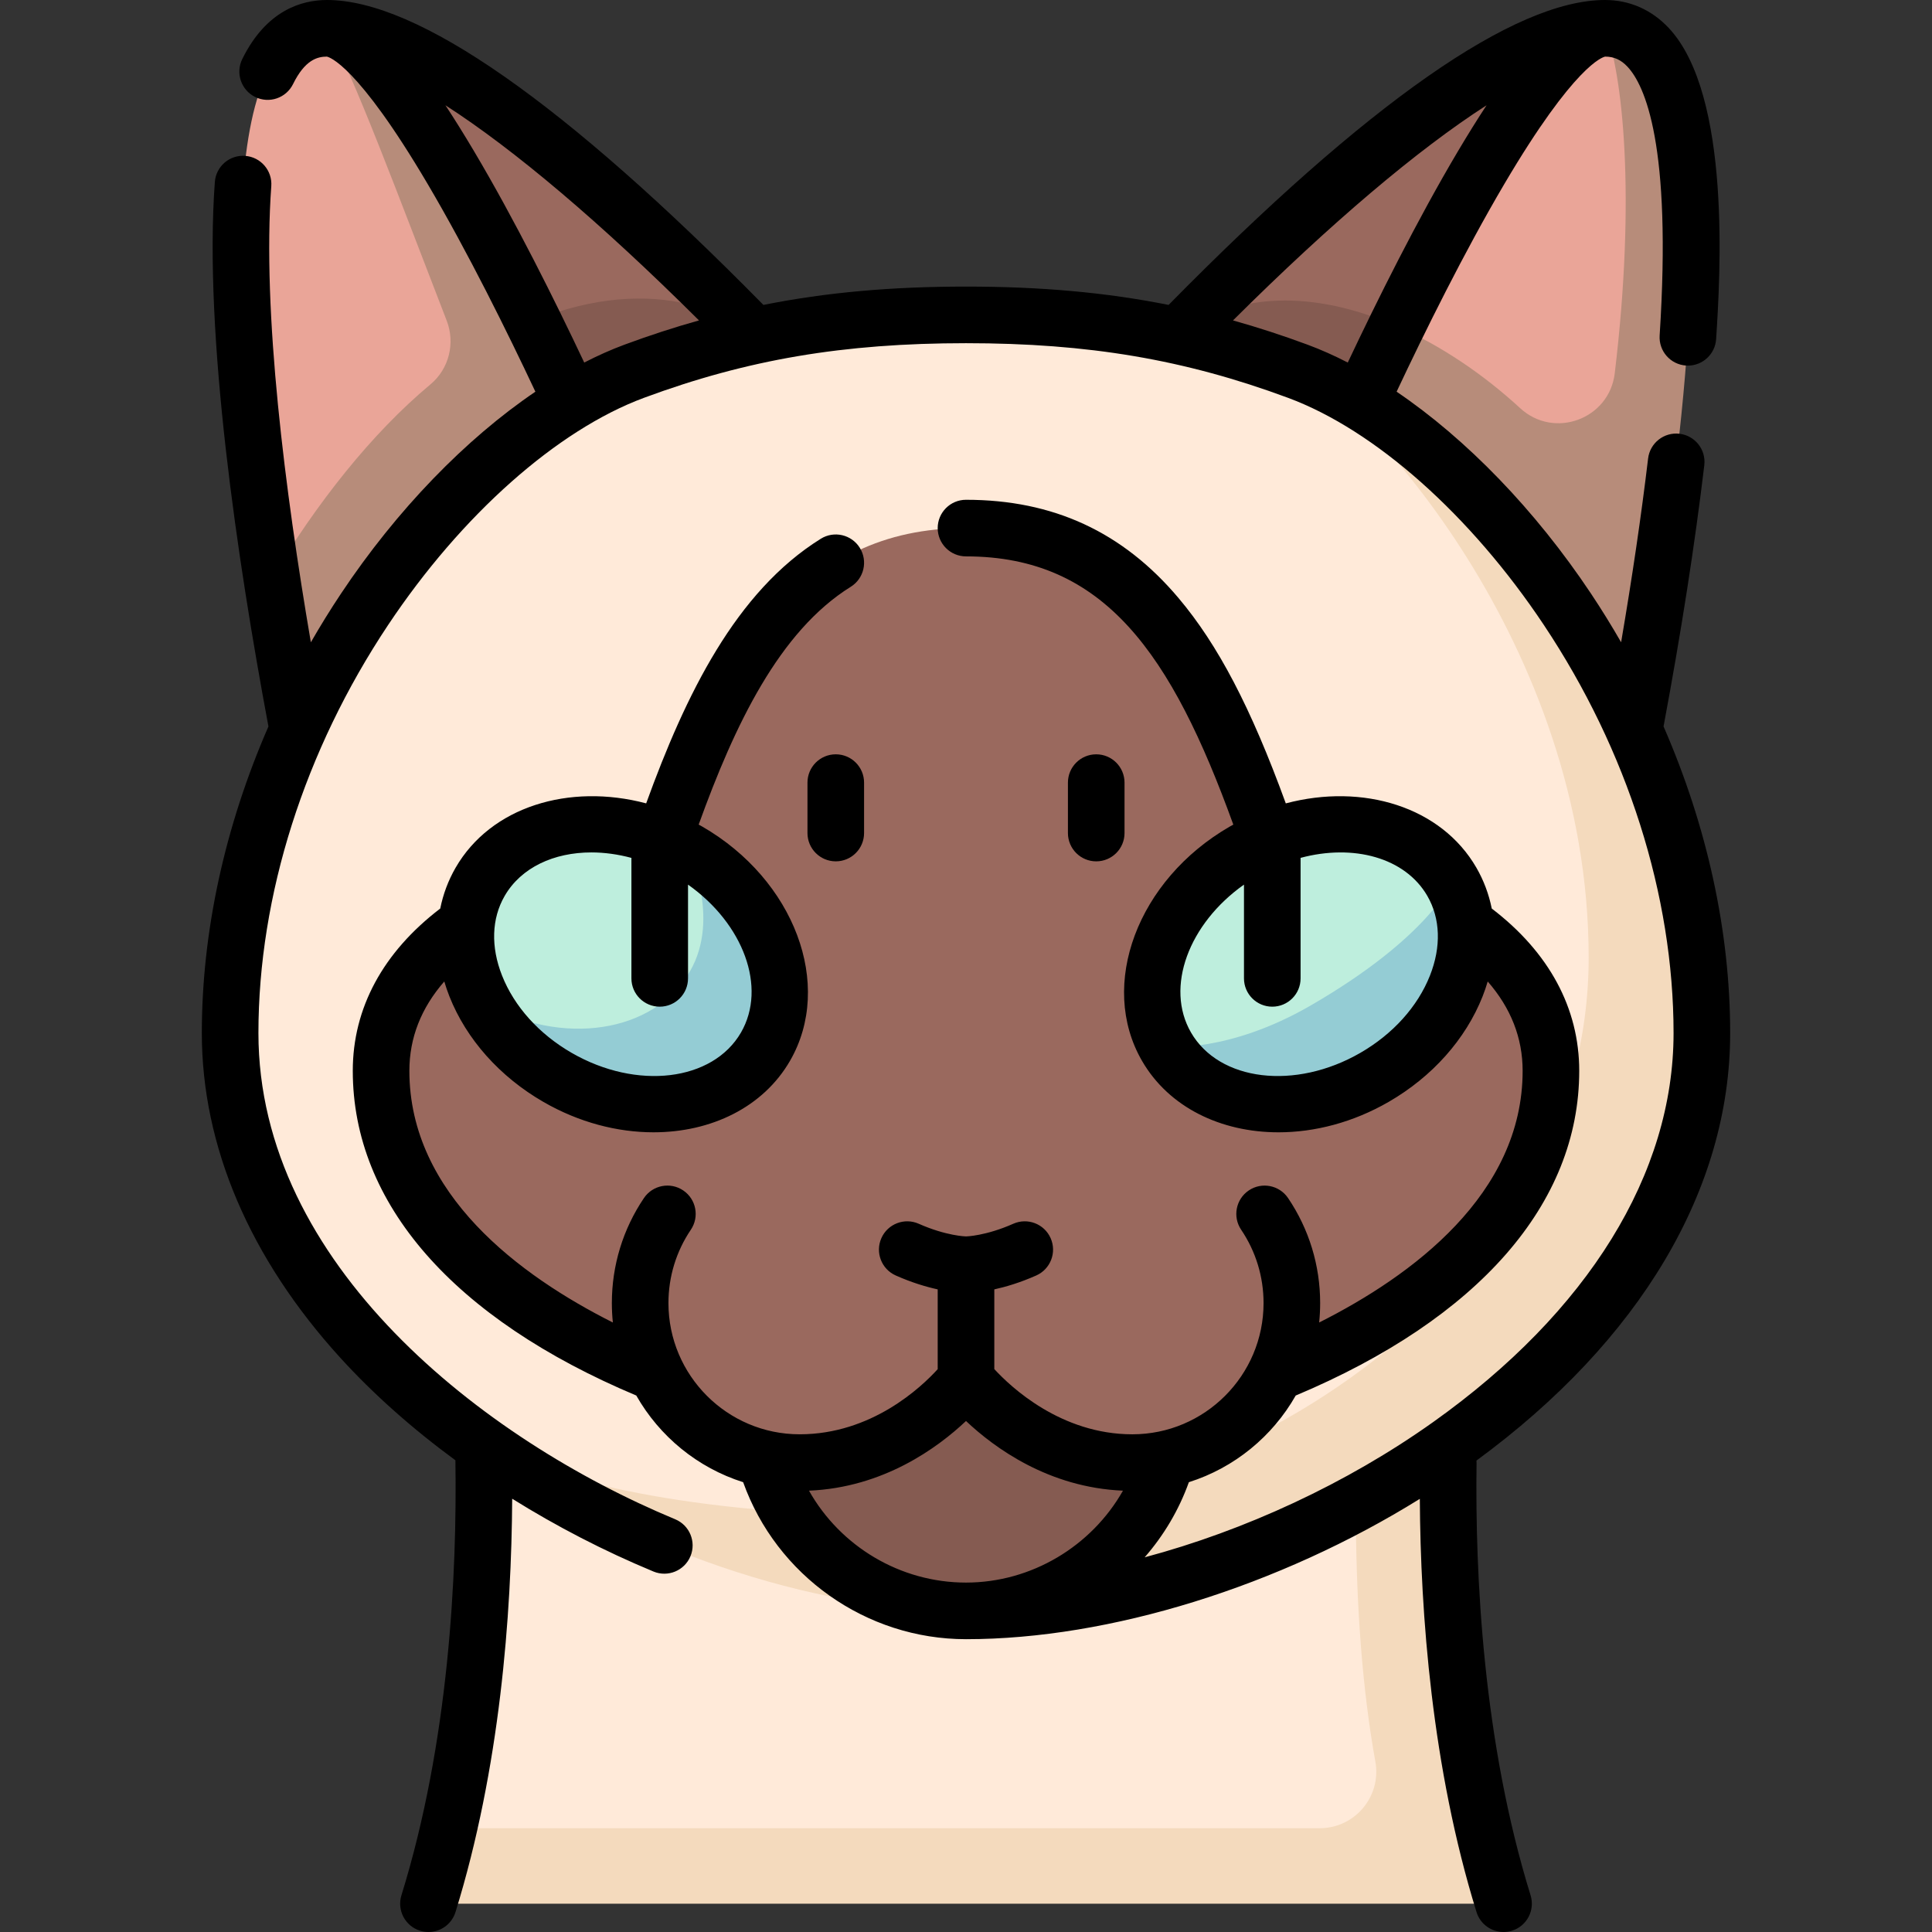 <svg id="Capa_1" enable-background="new 0 0 512.002 512.002" height="512" viewBox="0 0 512.002 512.002" width="512" xmlns="http://www.w3.org/2000/svg"><rect x="0" y="0" width="512.002" height="512.002" fill="#333333" stroke="none"/><g><g><path d="m361.598 343.965h-236.028s9.251 71.303-6.661 140.535l263.544 10z" fill="#ffead9"/><path d="m398.453 504.5c-23.158-74.744-12.021-160.535-12.021-160.535h-24.834c-2.867 36.794-4.122 84.114 2.889 122.88 1.664 9.2-5.408 17.655-14.757 17.655h-230.82c-1.542 6.708-3.315 13.397-5.36 20z" fill="#f4dabd"/><path d="m199.812 88.964c-33.105-33.922-84.597-81.464-113.154-81.464l24.566 116.669z" fill="#9a695e"/><path d="m199.812 88.964c-16.756-13.596-46.964-14.594-77.344 6.482-13.96-35.498-28.087-74.586-35.81-87.946l.577 226.197 143.643-111.299c.001.001-12.707-14.624-31.066-33.434z" fill="#855b51"/><path d="m139.606 106.833c-13.96-35.497-37.875-88.475-52.948-99.333-30.843 0-24.638 80.68-14.638 145.672z" fill="#eaa598"/><path d="m158.594 122.399s-49.793-114.899-71.936-114.899c6.968 12.055 19.151 45.057 31.72 77.468 2.315 5.97.623 12.779-4.292 16.883-15.752 13.151-30.083 31.427-42.066 51.321 6.744 43.829 15.215 80.525 15.215 80.525z" fill="#b78c7a"/><path d="m425.344 7.5c-44.393 0-144.221 114.899-144.221 114.899l143.643 111.298z" fill="#9a695e"/><path d="m422.834 131.848c-23.098-36.646-77.009-68.608-110.827-42.924l41.401 33.475z" fill="#855b51"/><path d="m431.015 153.313c12.743-67.772 10.294-133.843-5.671-145.813-13.894 0-38.671 45.233-55.206 78.937z" fill="#eaa598"/><path d="m425.344 7.5c4.658 12.067 8.25 44.179 2.582 91.438-1.456 12.14-16.057 17.528-25.05 9.245-9.758-8.988-21.055-16.636-32.738-21.746-9.817 20.012-16.73 35.961-16.73 35.961l71.359 111.299s52.219-226.197.577-226.197z" fill="#b78c7a"/><path d="m431.015 263.775c0-91.171-54.054-149.209-87.082-165.39-25.56-9.472-51.214-14.938-87.932-14.938s-62.372 5.466-87.931 14.938c-47.772 17.704-107.082 92.057-107.082 175.39 0 43.603 28.457 81.968 67.14 109.391 25.06 15.511 67.353 28.737 127.874 28.737 81.776 0 175.013-61.144 175.013-148.128z" fill="#ffead9"/><path d="m343.933 98.385c17.028 8.342 77.082 72.057 77.082 155.39 0 86.983-93.236 148.128-175.014 148.128-60.521 0-95.745-8.595-117.874-18.737 38.484 27.283 87.09 43.737 127.874 43.737 81.777 0 195.014-66.145 195.014-153.128 0-83.332-59.31-157.686-107.082-175.39z" fill="#f4dabd"/><path d="m256.001 381.375c52.401 0 155.014-32.242 155.014-97.6 0-47.384-73.846-58.462-73.846-58.462-17.533-51.514-36.97-85.368-81.168-85.368s-63.635 33.854-81.168 85.368c0 0-73.846 11.078-73.846 58.462 0 65.358 102.613 97.6 155.014 97.6z" fill="#9a695e"/><path d="m182.364 225.55c-20.886-12.059-45.568-8.411-55.128 8.148-5.545 9.604-4.774 21.439.917 32.042 19.683 19.682 55.221 18.078 64.719 1.627 5.545-9.605 4.776-28.633-10.508-41.817z" fill="#beeedd"/><path d="m182.364 225.55s8.72 17.593.508 31.816c-9.498 16.451-33.92 20.151-54.719 8.373 4.122 7.677 10.818 14.71 19.591 19.774 20.886 12.059 45.568 8.411 55.128-8.148 9.56-16.558.378-39.757-20.508-51.815z" fill="#94ccd4"/><path d="m384.767 233.697s6.176 20.076-33.208 42.814c-27.293 15.758-42.429.854-42.429.854-9.56-16.559-.378-39.758 20.508-51.816s45.569-8.41 55.129 8.148z" fill="#beeedd"/><path d="m384.767 233.697s-5.851 14.539-37.508 32.816c-21.939 12.666-38.128 10.852-38.128 10.852 9.56 16.559 34.242 20.207 55.128 8.148s30.068-35.257 20.508-51.816z" fill="#94ccd4"/><path d="m311.222 371.682c0 30.498-24.723 55.221-55.221 55.221s-55.221-24.723-55.221-55.221l55.221-20z" fill="#855b51"/><path d="m335.137 321.694h-158.272c-4.558 6.747-7.22 14.881-7.22 23.636 0 23.347 18.927 42.274 42.274 42.274 27.431 0 44.082-22.019 44.082-22.019s16.65 22.019 44.082 22.019c23.347 0 42.274-18.927 42.274-42.274 0-8.755-2.662-16.889-7.22-23.636z" fill="#9a695e"/></g><g><path d="m213.989 207.402v13.365c0 4.142 3.357 7.5 7.5 7.5s7.5-3.358 7.5-7.5v-13.365c0-4.142-3.357-7.5-7.5-7.5s-7.5 3.358-7.5 7.5z"/><path d="m298.013 220.768v-13.365c0-4.142-3.357-7.5-7.5-7.5s-7.5 3.358-7.5 7.5v13.365c0 4.142 3.357 7.5 7.5 7.5s7.5-3.358 7.5-7.5z"/><path d="m458.515 273.775c0-26.983-6.146-54.884-17.657-81.257 4.656-24.896 8.293-48.188 10.799-69.232.49-4.113-2.447-7.844-6.561-8.334-4.1-.496-7.845 2.446-8.334 6.561-1.8 15.115-4.203 31.437-7.15 48.694-2.51-4.368-5.169-8.672-7.982-12.895-14.804-22.22-33.022-40.97-51.512-53.509 7.412-15.753 17.867-36.917 28.522-55.001 18.659-31.665 26.141-33.686 26.753-33.8 2.355.012 4.181.84 5.91 2.684 4.583 4.888 11.784 20.641 8.522 71.222-.267 4.133 2.868 7.7 7.002 7.967.164.011.327.016.49.016 3.921 0 7.221-3.049 7.477-7.018 1.03-15.982 4.167-64.618-12.549-82.447-4.555-4.858-10.399-7.426-16.901-7.426-23.975 0-62.887 27.197-115.655 80.808-16.683-3.334-33.991-4.861-53.688-4.861s-37.005 1.527-53.688 4.861c-52.768-53.611-91.679-80.808-115.655-80.808-6.728 0-16.086 2.716-22.456 15.657-1.829 3.716-.299 8.212 3.417 10.041 3.717 1.83 8.212.3 10.042-3.417 3.154-6.408 6.429-7.268 8.943-7.28.555.099 8.018 1.998 26.758 33.801 10.655 18.083 21.11 39.248 28.522 55-18.49 12.539-36.708 31.288-51.512 53.509-2.816 4.226-5.476 8.534-7.989 12.906-6.833-39.94-12.933-87.666-10.488-120.879.305-4.131-2.798-7.727-6.929-8.031-4.143-.301-7.727 2.799-8.03 6.929-2.978 40.45 6.021 100.531 14.206 144.285-11.51 26.372-17.655 54.271-17.655 81.253 0 29.942 12.708 59.718 36.75 86.11 8.779 9.636 19.072 18.756 30.451 27.107.458 30.443-1.709 74.639-14.303 115.289-1.226 3.957.988 8.158 4.944 9.384.739.229 1.486.338 2.222.338 3.201 0 6.165-2.065 7.162-5.282 11.788-38.05 14.849-78.792 15.024-109.544 11.747 7.332 24.336 13.855 37.442 19.296 3.826 1.587 8.214-.226 9.803-4.051 1.588-3.825-.226-8.214-4.051-9.802-50.948-21.152-110.443-67.587-110.443-128.843 0-36.475 12.205-74.883 34.368-108.147 19.431-29.165 44.784-51.673 67.82-60.209 27.369-10.143 52.888-14.471 85.325-14.471s57.956 4.328 85.325 14.471c23.036 8.537 48.39 31.045 67.82 60.21 22.163 33.265 34.368 71.672 34.368 108.147 0 37.252-22.618 73.856-63.688 103.071-22.906 16.294-49.875 28.752-76.479 35.862 5.04-5.773 9.059-12.492 11.718-19.913 12.075-3.821 22.164-12.134 28.317-22.965 48.468-20.388 75.132-50.872 75.132-86.055 0-16.616-8.006-31.422-23.179-43.004-.763-3.787-2.112-7.427-4.073-10.824-9.321-16.144-30.055-22.467-50.51-17.043-9.26-25.428-17.971-42.028-28.436-54.429-14.78-17.515-33.201-26.029-56.315-26.029-4.143 0-7.5 3.358-7.5 7.5s3.357 7.5 7.5 7.5c36.672 0 54.49 25.904 70.843 71.084-.318.176-.639.342-.955.525-24.435 14.107-34.866 41.948-23.254 62.062 7.129 12.348 20.931 18.956 36.182 18.956 9.592 0 19.758-2.616 29.192-8.062 11.561-6.674 20.401-16.603 24.895-27.956.521-1.316.966-2.634 1.359-3.952 6.147 7.045 9.253 14.969 9.253 23.673 0 32.722-29.349 54.339-53.924 66.7.175-1.692.266-3.408.266-5.145 0-9.975-2.941-19.6-8.505-27.835-2.318-3.432-6.982-4.335-10.414-2.016s-4.334 6.981-2.016 10.413c3.883 5.746 5.935 12.467 5.935 19.438 0 19.174-15.6 34.774-34.774 34.774-18.938 0-32.254-12.571-36.581-17.286v-21.121c3.041-.665 6.834-1.784 11.113-3.683 3.786-1.68 5.493-6.111 3.813-9.897s-6.113-5.492-9.897-3.812c-7.322 3.25-12.495 3.355-12.512 3.355-.052 0-5.225-.106-12.547-3.355-3.783-1.681-8.218.026-9.897 3.812s.027 8.217 3.813 9.897c4.279 1.899 8.072 3.019 11.113 3.683v21.141c-4.298 4.733-17.481 17.263-36.581 17.263-19.175 0-34.774-15.6-34.774-34.774 0-6.97 2.052-13.691 5.935-19.438 2.318-3.432 1.416-8.094-2.016-10.413-3.435-2.321-8.096-1.416-10.414 2.016-5.563 8.235-8.505 17.86-8.505 27.835 0 1.737.091 3.453.266 5.145-24.574-12.361-53.924-33.978-53.924-66.7 0-8.704 3.105-16.628 9.253-23.673.392 1.317.838 2.635 1.359 3.952 4.493 11.353 13.334 21.281 24.895 27.956 9.436 5.448 19.6 8.062 29.192 8.062 15.249 0 29.054-6.609 36.182-18.956 11.612-20.114 1.181-47.954-23.254-62.062-.318-.183-.64-.35-.959-.527 9.541-26.44 21.367-51.239 40.296-63.019 3.517-2.189 4.594-6.814 2.404-10.331-2.189-3.518-6.814-4.592-10.33-2.405-22.521 14.016-35.828 41.294-46.284 70.129-20.453-5.42-41.18.904-50.5 17.046-1.962 3.397-3.311 7.037-4.073 10.824-15.173 11.582-23.179 26.387-23.179 43.004 0 35.183 26.664 65.667 75.132 86.055 6.153 10.832 16.243 19.146 28.319 22.966 8.833 24.701 32.518 41.607 59.063 41.607 38.143 0 83.027-14.043 120.265-37.192.176 30.375 3.187 71.306 15.023 109.509.997 3.217 3.961 5.282 7.162 5.282.734 0 1.482-.109 2.222-.338 3.956-1.226 6.17-5.427 4.944-9.384-12.568-40.567-14.723-84.697-14.316-114.574.003-.217-.009-.43-.024-.642 43.378-31.799 67.234-71.919 67.234-113.289zm-293.052-182.422c-3.513 1.302-7.066 2.89-10.636 4.726-7.705-16.315-18.365-37.764-29.229-56.054-2.638-4.442-5.149-8.473-7.551-12.125 18.213 11.713 41.155 31.112 67.196 57.012-6.56 1.841-13.116 3.971-19.78 6.441zm161.297-6.441c26.041-25.901 48.982-45.3 67.196-57.012-2.403 3.652-4.913 7.683-7.551 12.125-10.864 18.29-21.523 39.739-29.229 56.054-3.57-1.836-7.124-3.424-10.636-4.726-6.665-2.47-13.221-4.6-19.78-6.441zm52.196 173.621c-3.253 8.221-9.805 15.496-18.447 20.486-17.271 9.972-37.406 7.547-44.884-5.403-6.916-11.979-.609-28.829 14.044-39.182v24.848c0 4.142 3.357 7.5 7.5 7.5s7.5-3.358 7.5-7.5v-31.937c13.997-3.757 27.718-.089 33.603 10.102 3.455 5.984 3.698 13.472.684 21.086zm-245.226-21.086c4.373-7.573 13.073-11.546 22.999-11.546 3.43 0 7.008.484 10.604 1.449v31.932c0 4.142 3.357 7.5 7.5 7.5s7.5-3.358 7.5-7.5v-24.848c14.653 10.353 20.96 27.203 14.044 39.182-7.479 12.948-27.613 15.373-44.884 5.403-8.643-4.99-15.194-12.265-18.447-20.486-3.014-7.614-2.771-15.102.684-21.086zm80.66 157.599c19.698-.825 34.073-11.345 41.611-18.466 7.537 7.119 21.906 17.635 41.596 18.465-8.336 14.719-24.236 24.357-41.596 24.357-17.463.001-33.298-9.611-41.611-24.356z"/></g></g></svg>